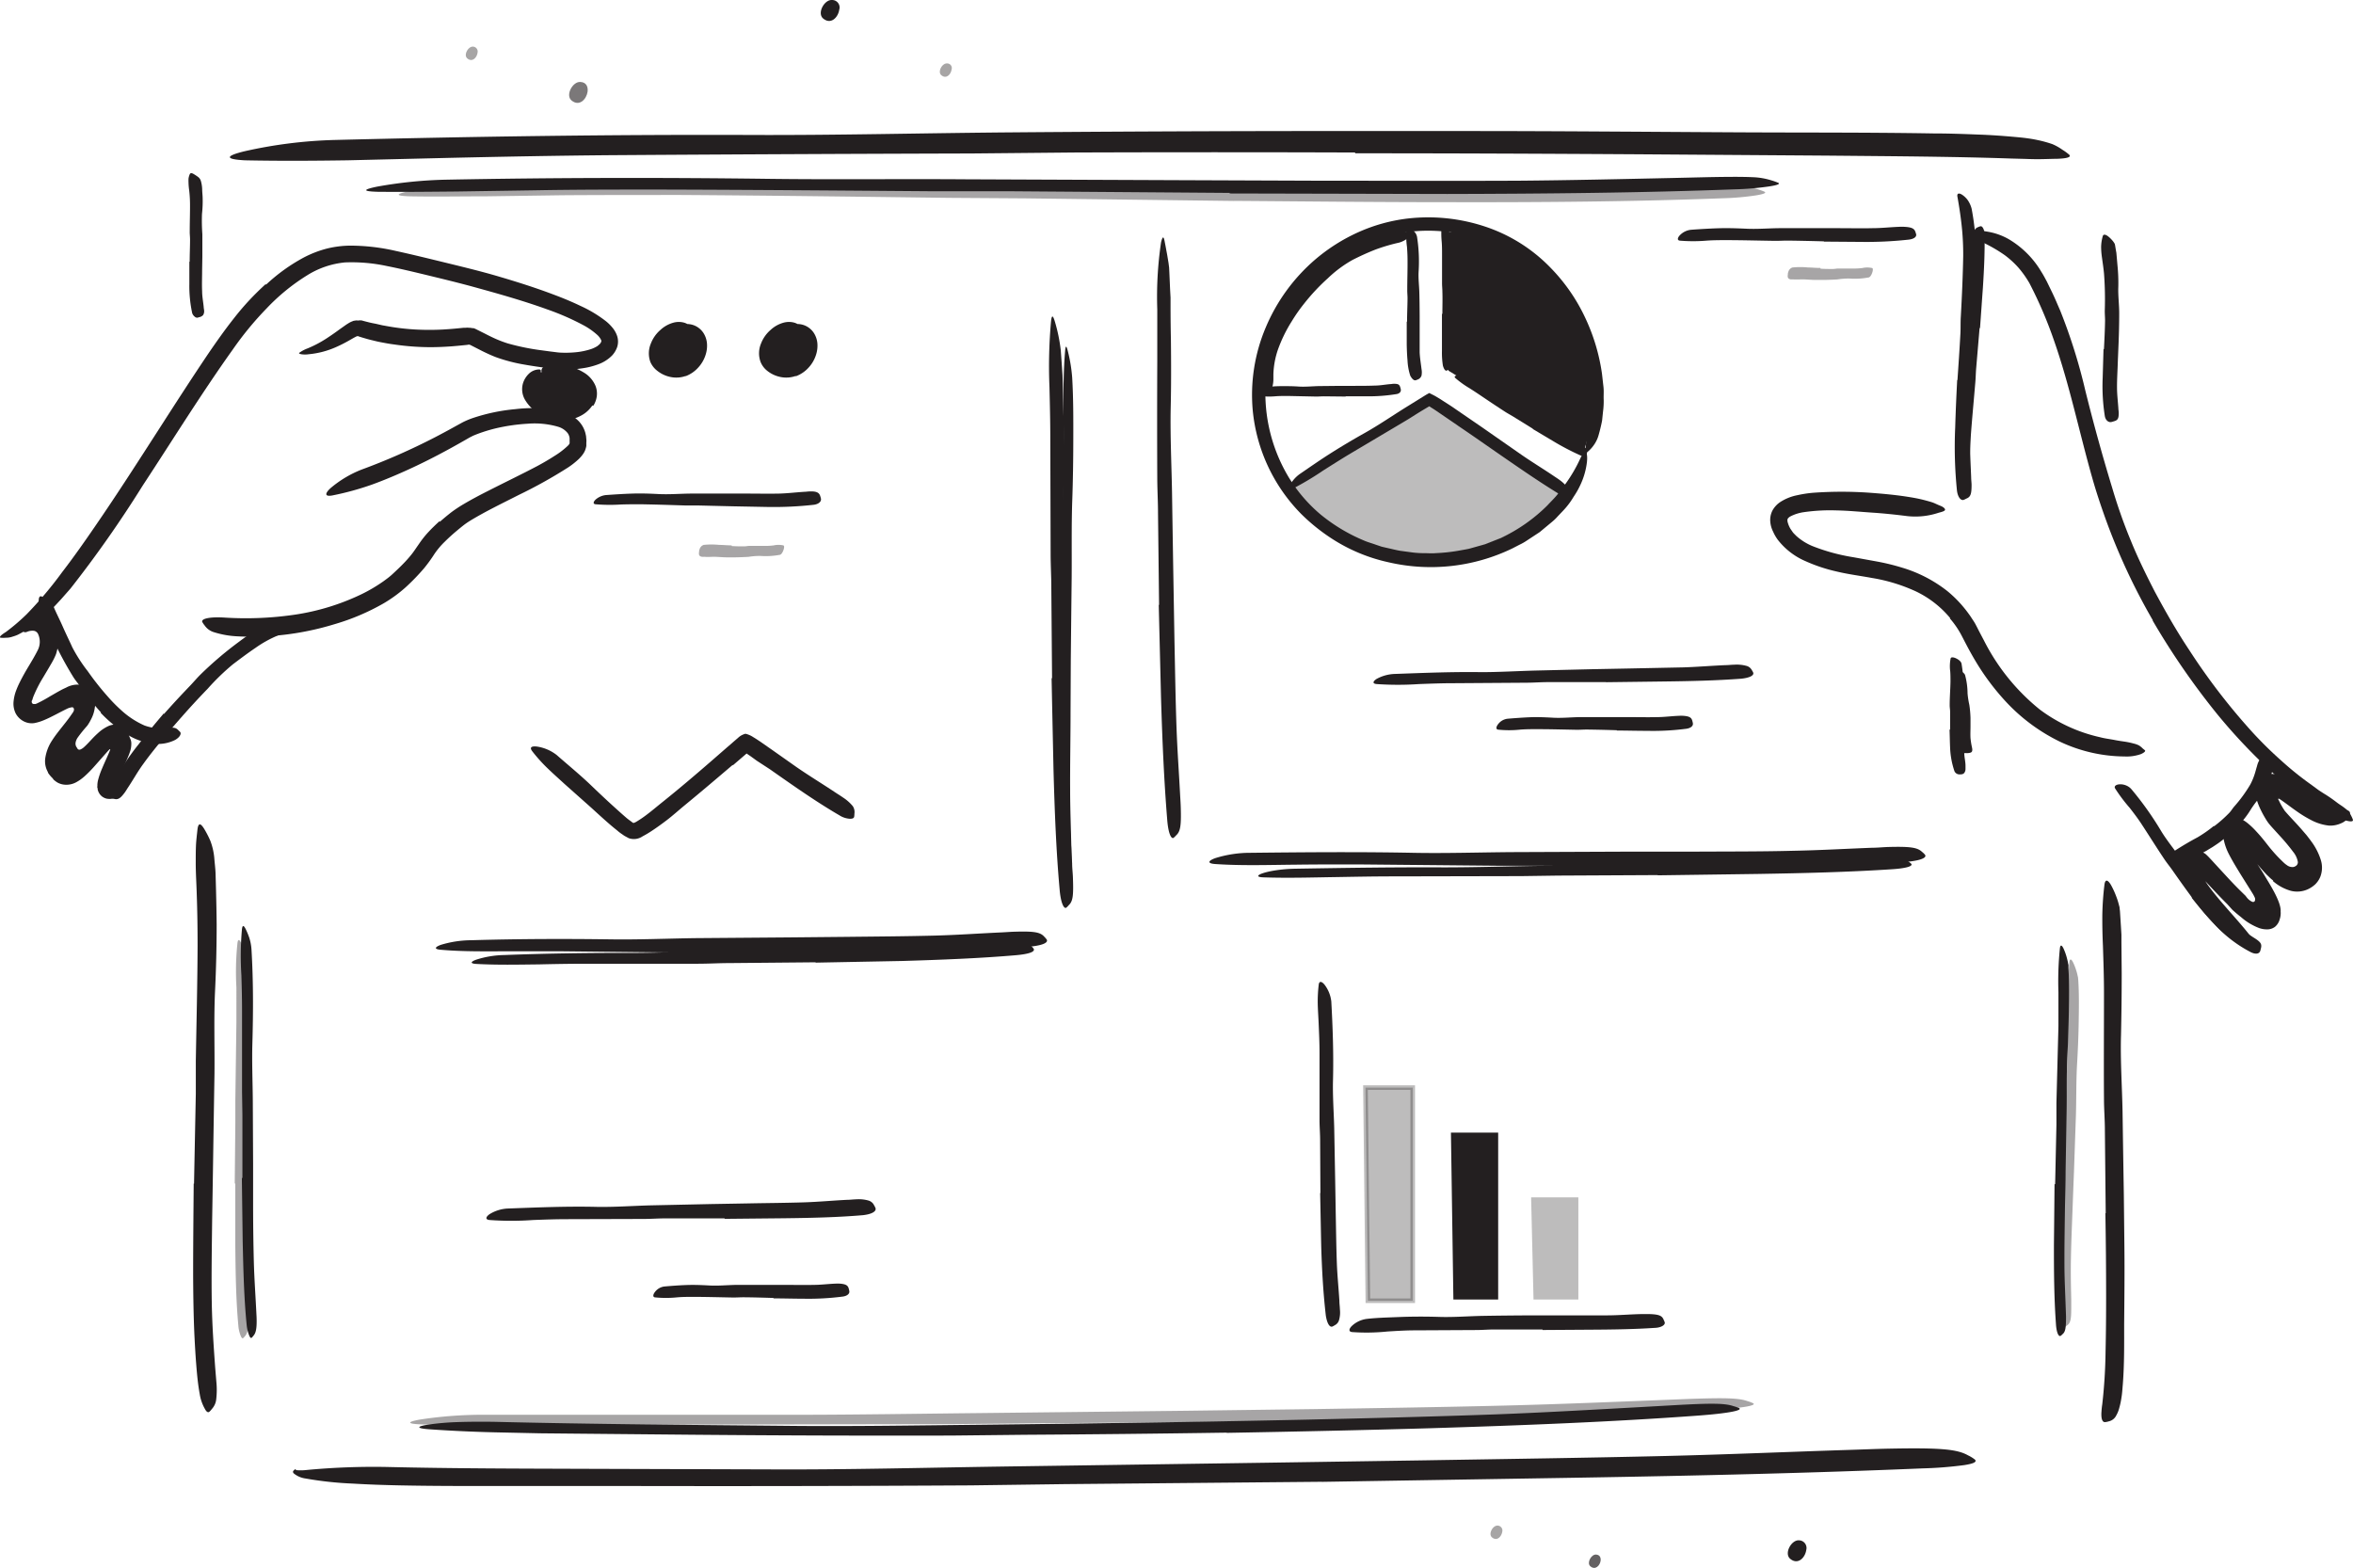 <svg xmlns="http://www.w3.org/2000/svg" width="263.911" height="175.859" viewBox="0 0 263.911 175.859">
  <g id="Surveyors" transform="translate(20.588 12.163)">
    <path id="Path_19687" data-name="Path 19687" d="M123.762,42.69l15.817-10.519L155.4,43.4S137.524,59.487,123.762,42.69Z" fill="#231f20" opacity="0.3" style="mix-blend-mode: normal;isolation: isolate"/>
    <path id="Path_19688" data-name="Path 19688" d="M1.174,120.6l.2-10.072v-3.669c.073-4.318.182-8.63.2-12.942,0-1.915-.026-3.84-.094-5.74-.031-1.214-.119-2.439-.114-3.658,0-.613,0-1.225.026-1.837s.109-1.225.171-1.832c.1-.768.363-.675.753-.042a11.245,11.245,0,0,1,.679,1.313,7.176,7.176,0,0,1,.447,1.9c.046.622.135,1.245.15,1.868l.052,1.873c.031,1.246.057,2.5.068,3.747q0,3.751-.182,7.524c-.14,3.015-.031,6.145-.062,9.222q-.084,5.074-.161,10.15-.047,3.114-.1,6.227c-.036,3.15-.093,6.321-.041,9.445.046,2.429.212,4.81.384,7.192l.129,1.557a9.01,9.01,0,0,1-.031,2.076,1.9,1.9,0,0,1-.472.97,2.451,2.451,0,0,1-.285.317c-.161.114-.332,0-.519-.363a4.881,4.881,0,0,1-.561-1.64c-.2-1.085-.3-2.185-.389-3.285s-.15-2.226-.207-3.347c-.1-2.252-.13-4.525-.141-6.8,0-3.384.037-6.783.063-10.172Z" fill="#231f20"/>
    <path id="Path_19689" data-name="Path 19689" d="M.686,17.163c0-.82.042-1.64.042-2.465,0-.3-.042-.6-.036-.9,0-1.038.041-2.118.031-3.176A14.075,14.075,0,0,0,.635,9.218a7.569,7.569,0,0,1-.078-.9,4.335,4.335,0,0,1,0-.456A1.946,1.946,0,0,1,.686,7.4c.078-.2.255-.171.519,0a5.119,5.119,0,0,1,.452.306.863.863,0,0,1,.29.446,3.844,3.844,0,0,1,.141.9c0,.306.041.607.051.919a13.105,13.105,0,0,1-.072,1.858A20.775,20.775,0,0,0,2.108,14.1v2.5L2.082,18.16c0,.778-.036,1.556,0,2.33,0,.6.12,1.188.177,1.78,0,.129.041.259.046.389a.79.79,0,0,1-.114.519.761.761,0,0,1-.384.223,1.006,1.006,0,0,0-.218.067.4.4,0,0,1-.332-.109.845.845,0,0,1-.29-.41A14.428,14.428,0,0,1,.65,19.685V17.21Z" fill="#231f20"/>
    <path id="Path_19690" data-name="Path 19690" d="M131.406,4.942q-15.771-.057-31.536,0l-11.5.109q-20.28.057-40.55.192c-5.994.052-12.024.166-17.976.3l-11.479.275c-3.829.057-7.659.078-11.484,0C4.485,5.69,4.807,5.3,6.82,4.807A51.962,51.962,0,0,1,16.934,3.536c15.61-.389,31.214-.623,46.964-.56,9.413.036,19.2-.213,28.842-.291q15.89-.129,31.779-.15h19.559c9.86,0,19.792.088,29.579.14,7.618.046,15.091,0,22.636.129,1.661,0,3.29.057,4.972.125,1.556.052,2.843.156,3.928.249.519.047,1.038.093,1.468.15s.846.125,1.2.2A13.668,13.668,0,0,1,209.6,4a5.847,5.847,0,0,1,1.121.628,5.764,5.764,0,0,1,.783.571c.239.28-.291.41-1.4.451-.545,0-1.261.037-2.122.042q-.649,0-1.386-.031l-1.588-.042c-6.673-.228-13.58-.259-20.581-.327l-21.219-.15c-10.576-.063-21.2-.114-31.81-.109Z" fill="#231f20"/>
    <path id="Path_19691" data-name="Path 19691" d="M215.587,123.9l-.093-9.309c0-1.131-.094-2.263-.1-3.394-.031-4,0-7.992,0-11.987,0-1.775-.062-3.555-.119-5.314q-.078-1.692-.068-3.394a32.08,32.08,0,0,1,.234-3.394c.077-.706.384-.612.742,0a9.174,9.174,0,0,1,.565,1.225,7.964,7.964,0,0,1,.275.825l.12.451c0,.156.036.312.046.478l.109,1.723.052.861v.861l.031,3.457q0,3.456-.077,6.943c-.083,2.776.114,5.667.171,8.51q.068,4.671.145,9.383l.062,5.781c.032,2.921,0,5.853-.026,8.759,0,2.263.026,4.484-.15,6.746-.047.519-.068.992-.156,1.505a8.678,8.678,0,0,1-.254,1.183,3.225,3.225,0,0,1-.322.789,1.22,1.22,0,0,1-.84.67,1.845,1.845,0,0,1-.441.088c-.218,0-.338-.223-.379-.566a3.347,3.347,0,0,1,0-.617,8.248,8.248,0,0,1,.088-.831,58.515,58.515,0,0,0,.368-5.874c.047-2.034.063-4.11.063-6.2q0-4.671-.083-9.341Z" fill="#231f20"/>
    <path id="Path_19692" data-name="Path 19692" d="M215.39,26.981c.052-1.037.109-2.127.124-3.186,0-.389-.041-.773-.031-1.157a37.931,37.931,0,0,0-.083-4.074c-.052-.607-.15-1.224-.233-1.842a8.364,8.364,0,0,1-.094-1.193,4.685,4.685,0,0,1,.182-1.194c.062-.249.3-.213.586,0a3.15,3.15,0,0,1,.441.415,2.212,2.212,0,0,1,.218.275c.037.047.058.1.094.151a1.221,1.221,0,0,1,.041.155l.094.566.052.285.026.281.1,1.147A19.569,19.569,0,0,1,217,20.043c-.037.986.109,1.993.1,2.984,0,1.095-.026,2.18-.068,3.264l-.083,2c-.026,1.012-.1,2.024-.093,3.02,0,.779.1,1.557.15,2.315,0,.171.042.337.042.519,0,.633-.1.83-.556.949a2.153,2.153,0,0,1-.295.083c-.322.047-.633-.218-.711-.679a21.524,21.524,0,0,1-.239-4.266l.093-3.223Z" fill="#231f20"/>
    <path id="Path_19693" data-name="Path 19693" d="M127.638,154.037,98.8,154.3l-10.519.14q-18.542.108-37.077.072H34.76c-3.5,0-7,0-10.509-.072-1.754-.037-3.513-.094-5.267-.2a39.5,39.5,0,0,1-5.293-.57,2.635,2.635,0,0,1-1.334-.576.262.262,0,0,1-.083-.2.25.25,0,0,1,.062-.114c.063-.047.109-.093.146-.124s.041-.058.046-.047a.241.241,0,0,0,.2.13,5.743,5.743,0,0,0,1.089-.026,80.12,80.12,0,0,1,9.217-.332c7.109.166,14.239.176,21.385.2l21.494.067c8.6.042,17.561-.2,26.362-.327l29.06-.42,17.872-.27c9.019-.15,18.085-.275,27.042-.488,6.959-.166,13.778-.467,20.664-.685,1.515-.046,3-.114,4.53-.14,5.667-.109,7.494.073,8.7.753a3.889,3.889,0,0,1,.783.482c.244.27-.187.452-1.2.613a43.7,43.7,0,0,1-4.67.368c-12.278.519-25.251.82-38.277,1.038l-29.091.472Z" fill="#231f20"/>
    <path id="Path_19694" data-name="Path 19694" d="M97.41,63.909l-.083-10.135c0-1.23-.072-2.46-.077-3.695l-.037-13.025c0-1.93-.046-3.866-.093-5.776a55.9,55.9,0,0,1,.176-7.4c.083-.783.223-.648.421,0a18.544,18.544,0,0,1,.669,3.238l.135,1.874.062.939.031.939c.026,1.256.057,2.507.089,3.763.051,2.511.067,5.028,0,7.555-.052,3.026.1,6.17.15,9.263q.078,5.1.145,10.208.046,3.112.089,6.279c.057,3.17.088,6.357.192,9.5.077,2.445.254,4.842.384,7.265,0,.519.072,1.038.088,1.594.072,1.987,0,2.636-.467,3.066a2.088,2.088,0,0,1-.275.281c-.291.186-.639-.613-.753-2.076-.389-4.312-.56-8.869-.685-13.44-.072-3.4-.145-6.814-.213-10.223Z" fill="#231f20"/>
    <path id="Path_19695" data-name="Path 19695" d="M109.413,55.663l-.119-10.285c0-1.251-.073-2.5-.083-3.752q-.031-6.616,0-13.228V22.529a41.609,41.609,0,0,1,.425-7.514c.2-.815.317-.623.426.031.073.337.15.8.259,1.365l.151.913.067.519.026.519.083,1.9.052.95v.95q0,1.9.042,3.814c.026,2.543.036,5.1-.026,7.664-.062,3.067.093,6.259.15,9.4q.078,5.19.166,10.379l.109,6.372c.068,3.218.115,6.451.229,9.642.088,2.486.264,4.915.394,7.369.026.519.068,1.069.083,1.614.057,2.029-.036,2.683-.519,3.114a2.9,2.9,0,0,1-.285.28c-.3.176-.618-.628-.722-2.1-.358-4.364-.55-8.988-.69-13.632-.083-3.446-.171-6.912-.254-10.379Z" fill="#231f20"/>
    <path id="Path_19696" data-name="Path 19696" d="M70.249,94.671l-10.472-.026c-1.276,0-2.548.052-3.819.037l-13.492-.146H36.493c-2.543,0-5.091.052-7.639-.171-.794-.062-.674-.306,0-.55a11.835,11.835,0,0,1,3.363-.519c5.189-.151,10.347-.171,15.568-.1,3.113.052,6.378-.088,9.574-.135l10.55-.083,6.492-.062c3.274-.036,6.57-.057,9.818-.14,2.533-.067,5.008-.244,7.509-.358.55-.026,1.085-.073,1.645-.083,2.076-.057,2.735.073,3.166.566a2.353,2.353,0,0,1,.285.337c.171.384-.643.674-2.138.8-4.452.368-9.164.519-13.9.592l-10.566.083Z" fill="#231f20"/>
    <path id="Path_19697" data-name="Path 19697" d="M164.166,85.029,151.9,84.941h-4.473l-15.775-.15c-2.33,0-4.671,0-6.99.031-2.979.026-5.953.13-8.952-.073-.944-.067-.784-.374,0-.659a13.056,13.056,0,0,1,3.934-.6c6.061-.067,12.132-.119,18.25,0,3.664.073,7.473-.052,11.215-.078l12.355-.051h7.608c3.835-.026,7.691,0,11.5-.1,2.964-.057,5.864-.223,8.791-.337.644,0,1.277-.073,1.925-.089,2.408-.062,3.187.063,3.7.551a1.92,1.92,0,0,1,.343.337c.233.379-.747.695-2.507.82-5.225.363-10.747.451-16.284.519l-12.376.036Z" fill="#231f20"/>
    <path id="Path_19698" data-name="Path 19698" d="M198.96,30.469c.12-1.754.239-3.508.333-5.262.031-.639,0-1.282.046-1.92.125-2.253.223-4.505.265-6.746a29.775,29.775,0,0,0-.13-2.979c-.119-1.251-.311-2.507-.519-3.669-.067-.368.156-.446.519-.218a2.493,2.493,0,0,1,.618.581,3.035,3.035,0,0,1,.456.986,28.7,28.7,0,0,1,.473,4c.036.664.057,1.323.052,1.988s0,1.323-.063,1.987c-.1,1.583-.036,3.228-.083,4.842-.052,1.774-.135,3.549-.213,5.319l-.155,3.274c-.073,1.645-.171,3.306-.187,4.946,0,1.271.078,2.522.125,3.783,0,.275.041.545.046.825,0,1.038-.1,1.365-.591,1.557a2.458,2.458,0,0,1-.307.145c-.321.093-.669-.337-.747-1.1a48.482,48.482,0,0,1-.192-7.026c.052-1.775.13-3.55.223-5.325Z" fill="#231f20"/>
    <path id="Path_19699" data-name="Path 19699" d="M130.959,15.949a18.85,18.85,0,0,0-9.5,13.845,18.342,18.342,0,0,0,2.449,11.5,17.01,17.01,0,0,0,3.633,4.26,19.493,19.493,0,0,0,4.831,2.9c.431.192.893.311,1.334.472l.674.229.7.161c.462.1.918.223,1.385.3l1.422.192a10.23,10.23,0,0,0,1.261.072c.421,0,.846.042,1.266,0a19.568,19.568,0,0,0,2.522-.264c.416-.078.831-.141,1.241-.229l1.219-.342.6-.172.587-.233,1.167-.462a18.587,18.587,0,0,0,5.226-3.664c.358-.394.747-.757,1.084-1.172l.966-1.272a16.646,16.646,0,0,0,1.608-2.76c.286-.6.478-.846.618-.774s.213.452.155,1.069a8.15,8.15,0,0,1-.664,2.45,9.275,9.275,0,0,1-.83,1.494,8.6,8.6,0,0,1-1.173,1.557l-.617.649a5.257,5.257,0,0,1-.644.622l-1.375,1.142-1.5.986a5.755,5.755,0,0,1-.778.436l-.794.41a20.99,20.99,0,0,1-13.861,1.557,19.219,19.219,0,0,1-6.517-2.745,21.317,21.317,0,0,1-3.322-2.7,19.127,19.127,0,0,1-5.412-11.583,19.363,19.363,0,0,1,1.448-9.294,20.534,20.534,0,0,1,5.5-7.592,20.255,20.255,0,0,1,4.894-3.113,18.963,18.963,0,0,1,5.6-1.541,20.234,20.234,0,0,1,8.656.923,18.158,18.158,0,0,1,7.327,4.629,20.244,20.244,0,0,1,3.815,5.485,21.859,21.859,0,0,1,1.93,6.383c.057.493.109.981.166,1.469s0,.981.026,1.479a8.782,8.782,0,0,1-.073,1.276q-.062.576-.109,1.038c-.124.633-.254,1.137-.373,1.557a3.53,3.53,0,0,1-.41.965,3.994,3.994,0,0,1-.851.986c-.2.114-.255-.207-.177-.846.026-.321.12-.716.187-1.193s.13-1.038.218-1.661a20.6,20.6,0,0,0-2.045-11.084,17.8,17.8,0,0,0-7.924-8.173,18.828,18.828,0,0,0-8.412-1.858,17.557,17.557,0,0,0-8.3,2.236Z" fill="#231f20"/>
    <path id="Path_19700" data-name="Path 19700" d="M137.228,23.894c0-.862.047-1.728.052-2.595,0-.316-.036-.633-.031-.949,0-1.111.041-2.232.031-3.348,0-.519-.026-.991-.062-1.479a8.57,8.57,0,0,1-.057-1.894c.031-.2.29-.192.565-.041a1.177,1.177,0,0,1,.618.8,17.848,17.848,0,0,1,.182,3.871c-.052.784.057,1.588.077,2.382.026.877.031,1.754.037,2.631V27.35c.026.633.135,1.245.207,1.868a2.258,2.258,0,0,1,.037.41,2.551,2.551,0,0,1-.032.327.7.7,0,0,1-.114.218.729.729,0,0,1-.347.244,1.806,1.806,0,0,1-.2.072c-.2.047-.415-.16-.607-.518a6.582,6.582,0,0,1-.306-1.7c-.052-.571-.073-1.152-.088-1.739V23.941Z" fill="#231f20"/>
    <path id="Path_19701" data-name="Path 19701" d="M141.188,23.048c0-.836.031-1.671,0-2.512,0-.306-.037-.612-.037-.918V16.369c0-.482,0-.965-.041-1.442a9.952,9.952,0,0,1,0-1.843c.046-.384.783.089.851.784a28,28,0,0,1,.124,3.742c-.031.752.063,1.556.094,2.3.026.851.046,1.7.046,2.553v1.557c0,.794-.031,1.587-.051,2.376,0,.613.041,1.215.051,1.827a2.419,2.419,0,0,1,0,.4.992.992,0,0,1-.15.519.515.515,0,0,1-.275.208.671.671,0,0,1-.151.057c-.145.036-.29-.182-.4-.55a9.092,9.092,0,0,1-.109-1.64V23.027Z" fill="#231f20"/>
    <path id="Path_19702" data-name="Path 19702" d="M130.347,32.316,127.9,32.29c-.3,0-.592.031-.893.026l-3.155-.067c-.467,0-.934,0-1.4.036a7.658,7.658,0,0,1-1.79-.047c-.187-.036-.161-.249,0-.472a1.178,1.178,0,0,1,.778-.519,15.933,15.933,0,0,1,1.8-.1c.607,0,1.209,0,1.822.046.731.047,1.489-.031,2.236-.052l2.465-.026h1.521c.768,0,1.556,0,2.3-.031.591,0,1.172-.114,1.764-.166.13,0,.254-.036.389-.036.483,0,.638.072.732.415a1.808,1.808,0,0,1,.057.228c.041.26-.161.478-.519.519a19.192,19.192,0,0,1-3.212.244h-2.455Z" fill="#231f20"/>
    <path id="Path_19703" data-name="Path 19703" d="M151.333,35.923,149.1,34.542c-.275-.166-.555-.316-.825-.487-.949-.613-1.889-1.241-2.823-1.874-.415-.28-.84-.56-1.261-.825a10.557,10.557,0,0,1-1.557-1.126c-.295-.265.483-.472,1.1-.1,1.1.67,2.2,1.324,3.264,2.076.639.452,1.376.8,2.076,1.194.768.43,1.526.882,2.284,1.328l1.4.825c.711.41,1.416.846,2.127,1.246.556.316,1.126.576,1.687.871.124.063.249.12.368.192.447.27.545.421.472.727a.712.712,0,0,1-.046.208c-.083.212-.369.259-.716.109A28.346,28.346,0,0,1,153.59,37.3l-2.257-1.344Z" fill="#231f20"/>
    <path id="Path_19704" data-name="Path 19704" d="M142.9,35.554l-2.376-1.624c-.2-.135-.4-.265-.592-.384l-.15-.1s-.042-.036-.063-.036a.289.289,0,0,0-.067.036l-.213.125-.623.374c-.6.363-1.188.757-1.795,1.115l-6.4,3.8c-.939.571-1.878,1.167-2.8,1.749a33.173,33.173,0,0,1-3.633,2.153c-.4.192-.436,0-.228-.358a4.886,4.886,0,0,1,.483-.685,3.627,3.627,0,0,1,.82-.763c1.188-.814,2.366-1.634,3.585-2.4s2.46-1.5,3.721-2.206c1.505-.851,2.994-1.873,4.5-2.812l1.241-.768.617-.384.472-.291.255-.14.062-.036.062.031.135.067c.171.088.348.171.519.27l.348.208c.218.129.42.269.628.4.415.265.819.519,1.229.81l2.974,2.039,4.468,3.114c1.157.8,2.335,1.515,3.492,2.293.255.177.519.338.763.519a4.558,4.558,0,0,1,.9.851.967.967,0,0,1,.166.654,1.8,1.8,0,0,1,0,.254c-.031.109-.166.115-.4.078a2.581,2.581,0,0,1-.887-.368c-2.076-1.272-4.229-2.761-6.378-4.245-1.593-1.1-3.191-2.226-4.8-3.311Z" fill="#231f20"/>
    <path id="Path_19705" data-name="Path 19705" d="M159.553,64.345H153.04c-.789,0-1.557.062-2.371.067l-8.376.057c-1.24,0-2.486.052-3.71.094a34.746,34.746,0,0,1-4.764,0c-.519-.047-.415-.317,0-.582a4.552,4.552,0,0,1,2.076-.555c3.2-.114,6.419-.249,9.672-.2,1.941,0,3.965-.119,5.947-.176l6.56-.156,4.042-.078,6.108-.125c1.557-.051,3.114-.181,4.67-.249.348,0,.685-.046,1.038-.052a4.164,4.164,0,0,1,1.37.135.946.946,0,0,1,.587.462,1.753,1.753,0,0,1,.166.3c.1.322-.431.581-1.355.675-2.75.207-5.666.275-8.6.311l-6.56.083Z" fill="#231f20"/>
    <path id="Path_19706" data-name="Path 19706" d="M60.685,124.494H54.017c-.809,0-1.619.063-2.428.063l-8.584.025c-1.266,0-2.542.047-3.8.094a34.024,34.024,0,0,1-4.884,0c-.518-.052-.42-.358,0-.654a4.246,4.246,0,0,1,2.123-.638c3.28-.12,6.58-.26,9.912-.182,1.987.036,4.058-.119,6.092-.171l6.746-.145,4.151-.073c2.076-.042,4.188-.052,6.264-.119,1.609-.052,3.191-.2,4.795-.281.353,0,.7-.052,1.038-.057a3.93,3.93,0,0,1,1.406.145.994.994,0,0,1,.6.519,2.154,2.154,0,0,1,.166.333c.1.373-.446.669-1.391.778-2.812.244-5.8.311-8.821.348l-6.721.067Z" fill="#231f20"/>
    <path id="Path_19707" data-name="Path 19707" d="M160.762,69.742c-1.121-.037-2.247-.063-3.368-.078-.41,0-.82.036-1.23.026-1.443-.026-2.89-.068-4.338-.068-.644,0-1.287,0-1.925.052a11.866,11.866,0,0,1-2.471,0c-.259-.041-.218-.316,0-.6a1.556,1.556,0,0,1,1.064-.622c.825-.068,1.656-.13,2.491-.166s1.676,0,2.522.046c1.012.068,2.076-.046,3.088-.062h5.48c1.038,0,2.122.026,3.176,0,.819,0,1.624-.114,2.444-.145a4.5,4.5,0,0,1,.545,0c.685.057.9.207.991.6a1.712,1.712,0,0,1,.057.265c.026.3-.275.519-.742.587a29.1,29.1,0,0,1-4.406.233c-1.126,0-2.257-.031-3.389-.036Z" fill="#231f20"/>
    <path id="Path_19708" data-name="Path 19708" d="M66.2,133.42c-1.121-.036-2.247-.068-3.368-.078-.41,0-.82.031-1.23.026-1.443-.026-2.89-.067-4.338-.073-.644,0-1.287,0-1.926.057a12.283,12.283,0,0,1-2.47,0c-.259-.041-.218-.316,0-.6a1.558,1.558,0,0,1,1.038-.617c.825-.073,1.656-.135,2.491-.166s1.676,0,2.522.047c1.012.062,2.076-.047,3.088-.063h5.48c1.038,0,2.122.026,3.176,0,.819,0,1.624-.109,2.444-.14a4.99,4.99,0,0,1,.519,0c.685.057.9.208.991.6a1.751,1.751,0,0,1,.057.27c.026.29-.275.519-.742.581a29.9,29.9,0,0,1-4.406.239c-1.126,0-2.257-.037-3.389-.037Z" fill="#231f20"/>
    <path id="Path_19709" data-name="Path 19709" d="M183.963,14.906c-1.359-.036-2.719-.068-4.084-.083-.493,0-.991.036-1.489.026-1.749-.026-3.5-.073-5.252-.078-.778,0-1.556,0-2.33.057a17.971,17.971,0,0,1-2.989,0c-.311-.036-.264-.316,0-.6a2.02,2.02,0,0,1,1.292-.622c1.007-.073,2.019-.135,3.031-.167s2.029,0,3.051.047c1.22.068,2.491-.041,3.737-.057h6.658c1.281,0,2.594.031,3.845,0,.986,0,1.961-.114,2.953-.15a5.471,5.471,0,0,1,.653,0c.82.046,1.1.212,1.215.6a2,2,0,0,1,.078.264c.036.3-.322.519-.883.576a43.692,43.692,0,0,1-5.365.249l-4.1-.031Z" fill="#231f20"/>
    <g id="Group_11479" data-name="Group 11479" opacity="0.4">
      <path id="Path_19710" data-name="Path 19710" d="M183.6,17.973c.472.031.95.036,1.432.031.177,0,.353-.047.519-.047h1.9a7.376,7.376,0,0,0,.84-.057,2.528,2.528,0,0,1,1.1,0c.114.031.094.286,0,.545s-.249.519-.441.519a8.247,8.247,0,0,1-2.128.114,8.271,8.271,0,0,0-1.333.1c-.493.031-1,.047-1.495.057h-.929c-.472,0-.944-.052-1.422-.062-.368,0-.742.031-1.131,0a1.6,1.6,0,0,1-.259,0c-.317-.057-.374-.229-.312-.587a.432.432,0,0,1,.042-.228.709.709,0,0,1,.467-.519,8.52,8.52,0,0,1,1.749,0c.451,0,.913.057,1.39.052Z" fill="#231f20"/>
    </g>
    <g id="Group_11480" data-name="Group 11480" opacity="0.4">
      <path id="Path_19711" data-name="Path 19711" d="M61.485,49.083c.472.031.954.036,1.437.031.177,0,.348-.047.519-.047h1.9a7.481,7.481,0,0,0,.846-.057,2.505,2.505,0,0,1,1.09,0c.114.031.1.286,0,.545s-.249.519-.441.519a8.44,8.44,0,0,1-2.123.119,7.885,7.885,0,0,0-1.338.1c-.519.031-.992.047-1.495.057H60.95c-.472,0-.944-.052-1.417-.062-.368,0-.747.036-1.131,0a1.4,1.4,0,0,1-.259,0c-.322-.057-.379-.229-.317-.587a.434.434,0,0,1,.042-.228.729.729,0,0,1,.467-.519,8.52,8.52,0,0,1,1.749,0c.456,0,.918.057,1.39.052Z" fill="#231f20"/>
    </g>
    <path id="Path_19712" data-name="Path 19712" d="M56.871,25.077c-2.537-2.3-5.838,2.8-2.745,4.068,3.254,1.334,5.371-4.374,1.438-4.234" fill="#231f20"/>
    <path id="Path_19713" data-name="Path 19713" d="M56.306,30.012a3.174,3.174,0,0,1-1.687.109,3.46,3.46,0,0,1-1.474-.685,2.481,2.481,0,0,1-.788-1,2.838,2.838,0,0,1,.057-2.075,3.832,3.832,0,0,1,1.079-1.526,3.5,3.5,0,0,1,1.479-.815,2.274,2.274,0,0,1,1.147,0,1.752,1.752,0,0,1,.918.618c.146.182-.1.363-.4.519a2.372,2.372,0,0,1-.841.259,1.412,1.412,0,0,0-1,.2,3.481,3.481,0,0,0-1,.94,1.453,1.453,0,0,0-.254.8,1.249,1.249,0,0,0,.2.706,1.822,1.822,0,0,0,1.624.716,1.9,1.9,0,0,0,1.1-.519,2.241,2.241,0,0,0,.774-1.728.944.944,0,0,0-.255-.581,1.061,1.061,0,0,0-.519-.254l-.264-.042c-.348-.067-.478-.119-.581-.555a1.3,1.3,0,0,0-.073-.26.575.575,0,0,1,.5-.644.547.547,0,0,1,.1,0,2.3,2.3,0,0,1,1.115.135,2.234,2.234,0,0,1,1.038.84,2.556,2.556,0,0,1,.41,1.266,3.283,3.283,0,0,1-.156,1.189,3.777,3.777,0,0,1-.84,1.448,3.587,3.587,0,0,1-1.412.96Z" fill="#231f20"/>
    <path id="Path_19714" data-name="Path 19714" d="M69.2,25.077c-2.537-2.3-5.838,2.8-2.745,4.068,3.254,1.334,5.371-4.374,1.437-4.234" fill="#231f20"/>
    <path id="Path_19715" data-name="Path 19715" d="M68.641,30.012a3.193,3.193,0,0,1-1.692.109,3.46,3.46,0,0,1-1.474-.685,2.418,2.418,0,0,1-.757-1,2.838,2.838,0,0,1,.052-2.075,3.832,3.832,0,0,1,1.079-1.526,3.5,3.5,0,0,1,1.479-.815,2.274,2.274,0,0,1,1.147,0,1.756,1.756,0,0,1,.918.618c.146.182-.1.363-.4.519a2.361,2.361,0,0,1-.84.259,1.414,1.414,0,0,0-1,.2,3.408,3.408,0,0,0-1,.94,1.42,1.42,0,0,0-.259.8,1.242,1.242,0,0,0,.2.706,1.826,1.826,0,0,0,1.629.716,1.913,1.913,0,0,0,1.1-.519,2.243,2.243,0,0,0,.773-1.728.884.884,0,0,0-.254-.581,1.056,1.056,0,0,0-.493-.254l-.265-.042c-.342-.067-.477-.119-.581-.555a1.3,1.3,0,0,0-.072-.26.575.575,0,0,1,.5-.644.532.532,0,0,1,.1,0,2.306,2.306,0,0,1,1.116.135,2.244,2.244,0,0,1,1.038.84,2.556,2.556,0,0,1,.41,1.266,3.305,3.305,0,0,1-.156,1.189,3.79,3.79,0,0,1-.84,1.448,3.594,3.594,0,0,1-1.412.96Z" fill="#231f20"/>
    <path id="Path_19716" data-name="Path 19716" d="M28.75,46.358c.415-.368.794-.679,1.246-1.037a14.976,14.976,0,0,1,1.416-.94c.929-.55,1.858-1.038,2.787-1.505,1.858-.949,3.716-1.837,5.511-2.786.654-.353,1.287-.722,1.889-1.111a8.917,8.917,0,0,0,1.557-1.2c.109-.14.124-.145.14-.223a1.694,1.694,0,0,0,0-.285,2.6,2.6,0,0,0,0-.306,1.256,1.256,0,0,0-.192-.519,2.125,2.125,0,0,0-1.074-.737,9.443,9.443,0,0,0-3.41-.348,20.936,20.936,0,0,0-3.6.519,17.8,17.8,0,0,0-1.749.519c-.28.1-.56.208-.82.322l-.368.187-.405.233c-2.076,1.194-4.182,2.315-6.331,3.3-1.385.634-2.787,1.23-4.214,1.749a32.3,32.3,0,0,1-4.4,1.209c-.929.187-.9-.212-.249-.809A12.308,12.308,0,0,1,19.96,40.51a72,72,0,0,0,8.251-3.632c.669-.348,1.328-.7,1.992-1.069l1.038-.571a8.728,8.728,0,0,1,1.22-.519,20.916,20.916,0,0,1,4.753-.991,16.075,16.075,0,0,1,4.671.119,6.411,6.411,0,0,1,1.229.4,3.774,3.774,0,0,1,1.178.8,3.058,3.058,0,0,1,.768,1.328l.083.369.032.368a1.6,1.6,0,0,1,0,.353v.394a3,3,0,0,1-.151.519,2.225,2.225,0,0,1-.259.442,3.011,3.011,0,0,1-.265.321,2.549,2.549,0,0,1-.27.27,8.785,8.785,0,0,1-1.1.856,53.276,53.276,0,0,1-5.542,3.088c-1.853.944-3.736,1.847-5.449,2.89a8.375,8.375,0,0,0-.752.519c-.234.187-.467.374-.706.576-.483.4-.945.82-1.38,1.251a8.813,8.813,0,0,0-1.158,1.37,16.855,16.855,0,0,1-1.157,1.6,24.194,24.194,0,0,1-2.076,2.148A15.287,15.287,0,0,1,22.456,55.5a25.228,25.228,0,0,1-5.48,2.335A32.014,32.014,0,0,1,8,59.249c-.664,0-1.323,0-2-.042a10.3,10.3,0,0,1-2.594-.462A1.938,1.938,0,0,1,2.373,58,2.5,2.5,0,0,1,2.1,57.6c-.156-.379.892-.607,2.595-.488a37.749,37.749,0,0,0,7.784-.332,26.114,26.114,0,0,0,7.493-2.3,17.775,17.775,0,0,0,2.48-1.469c.187-.14.379-.275.561-.42s.342-.28.519-.451c.368-.343.732-.685,1.074-1.038a13.688,13.688,0,0,0,.95-1.064c.29-.358.519-.727.851-1.194a10.739,10.739,0,0,1,1.1-1.38c.394-.42.8-.81,1.2-1.168Z" fill="#231f20"/>
    <path id="Path_19717" data-name="Path 19717" d="M9.254,19.763a20.107,20.107,0,0,1,4.214-3.036,12.228,12.228,0,0,1,2.517-.986,11.232,11.232,0,0,1,2.688-.353,22.766,22.766,0,0,1,5.1.587c1.639.358,3.2.737,4.8,1.126,2.319.571,4.67,1.121,6.948,1.8,2.029.6,4.048,1.241,6.046,2,1,.374,1.987.784,2.963,1.251a14.181,14.181,0,0,1,2.87,1.733,5,5,0,0,1,.664.654,2.924,2.924,0,0,1,.55.939,2.026,2.026,0,0,1,.031,1.251,2.717,2.717,0,0,1-.586.986,4.2,4.2,0,0,1-1.63,1.012,8.333,8.333,0,0,1-1.676.415,12.153,12.153,0,0,1-3.332.052c-1.037-.125-2.075-.265-3.155-.457a18.315,18.315,0,0,1-3.233-.84c-.519-.2-1.037-.441-1.525-.68l-1.37-.7a.484.484,0,0,0-.3,0l-.576.058c-.4.041-.8.077-1.2.109-.8.057-1.6.093-2.4.093a28.42,28.42,0,0,1-4.089-.311c-.342-.042-.68-.1-1.038-.167s-.674-.124-1.006-.207-.67-.156-1-.254L20,25.684l-.244-.078-.124-.036a.038.038,0,0,1-.037-.031.516.516,0,0,0-.3.083c-.208.1-.436.239-.665.368a15.811,15.811,0,0,1-1.427.732,9.715,9.715,0,0,1-3.155.846,2.823,2.823,0,0,1-.851,0c-.176-.036-.254-.083-.244-.14a3.906,3.906,0,0,1,.971-.519,12.971,12.971,0,0,0,2.195-1.168c.425-.28.877-.591,1.354-.944l.784-.555.249-.156a2.443,2.443,0,0,1,.436-.213.6.6,0,0,1,.233-.067,1.758,1.758,0,0,1,.239-.032c.083,0,.161.037.244,0H19.9v0h.062l.285.078.182.047.368.093c.244.063.519.115.742.156l.742.171.748.135a25.638,25.638,0,0,0,3.015.343,28.563,28.563,0,0,0,3.041,0c.519-.031,1.038-.068,1.556-.12l.789-.077h.213a1.489,1.489,0,0,1,.353,0,1.835,1.835,0,0,1,.384.041h.14l.182.068,1.037.518c.3.156.6.307.888.442a13.112,13.112,0,0,0,1.733.685,26.22,26.22,0,0,0,3.825.778l1,.135c.317.036.706.093.955.114A11.765,11.765,0,0,0,44,27.345a7.862,7.862,0,0,0,1.749-.369,3.588,3.588,0,0,0,.679-.332c.161-.135.327-.264.369-.389a.269.269,0,0,0,.041-.27,1.841,1.841,0,0,0-.41-.56,7.873,7.873,0,0,0-1.619-1.132,28.3,28.3,0,0,0-3.975-1.738c-2.776-1.007-5.661-1.811-8.531-2.6-1.557-.42-3.165-.814-4.759-1.2s-3.2-.774-4.769-1.085a18.783,18.783,0,0,0-4.67-.4,9.722,9.722,0,0,0-4.245,1.448,22.719,22.719,0,0,0-4.535,3.7,36.588,36.588,0,0,0-3.789,4.6c-3.533,4.951-6.777,10.2-10.119,15.283a130.044,130.044,0,0,1-8.1,11.551l-1.038,1.178c-.353.379-.7.768-1.08,1.142a15.273,15.273,0,0,1-3.3,2.6c-.207.108-.384.212-.56.29a4.182,4.182,0,0,1-.488.171,2.2,2.2,0,0,1-.773.135,3.657,3.657,0,0,1-.592,0c-.213-.046,0-.28.576-.638a22.965,22.965,0,0,0,2.341-2A43.394,43.394,0,0,0-13.61,52c1.282-1.666,2.511-3.414,3.726-5.189,2.444-3.55,4.821-7.265,7.208-10.97,1.774-2.761,3.56-5.532,5.423-8.3.939-1.375,1.9-2.74,2.958-4.074.518-.664,1.084-1.328,1.681-1.967s1.183-1.209,1.816-1.79Z" fill="#231f20"/>
    <path id="Path_19718" data-name="Path 19718" d="M40.079,29.576a1.92,1.92,0,0,0-1.63,2.076c.156,1.417,2.138,2.454,3.4,2.6C45.138,34.682,48.382,30.095,40.079,29.576Z" fill="#231f20"/>
    <path id="Path_19719" data-name="Path 19719" d="M45.844,33.323a3.5,3.5,0,0,1-1.375,1.188,4.5,4.5,0,0,1-1.614.467,4.09,4.09,0,0,1-1.23,0,5.677,5.677,0,0,1-1.863-.8,4.463,4.463,0,0,1-1.437-1.453,2.353,2.353,0,0,1-.249-1.92,2.535,2.535,0,0,1,.643-1.038,1.706,1.706,0,0,1,1.157-.493c.286,0,.208.265.088.519a5.761,5.761,0,0,1-.326.778,1.375,1.375,0,0,0-.307.857.762.762,0,0,0,0,.243,2.359,2.359,0,0,0,.81,1.21,3.588,3.588,0,0,0,2.013.8,3.048,3.048,0,0,0,2.18-.695,1.22,1.22,0,0,0,.519-1.069c-.1-.561-.841-1.064-1.6-1.277a6.6,6.6,0,0,0-1.894-.182h-.42a.91.91,0,0,1-.519-.166.922.922,0,0,1-.218-.519,2.612,2.612,0,0,0-.057-.285.521.521,0,0,1,.145-.426.821.821,0,0,1,.519-.29,5.3,5.3,0,0,1,1.977.046,6.117,6.117,0,0,1,2.076.784,3.173,3.173,0,0,1,1.339,1.51,2.355,2.355,0,0,1,.145,1.183,2.65,2.65,0,0,1-.379,1.038Z" fill="#231f20"/>
    <path id="Path_19720" data-name="Path 19720" d="M61.6,44.625l-3.9-.093H56.285c-1.671-.052-3.342-.109-5.013-.135-.742,0-1.484,0-2.221.026a19.285,19.285,0,0,1-2.844-.026c-.3-.036-.259-.265,0-.519a2.079,2.079,0,0,1,1.241-.519c.96-.067,1.925-.13,2.89-.161s1.93,0,2.906.052c1.168.062,2.377-.036,3.565-.052h6.347c1.224,0,2.449.026,3.663,0,.94-.026,1.868-.14,2.808-.2.2,0,.41-.042.622-.042.774-.026,1.064.146,1.173.566a1.54,1.54,0,0,1,.073.29c.026.317-.3.576-.82.644a40.361,40.361,0,0,1-5.132.244Z" fill="#231f20"/>
    <path id="Path_19721" data-name="Path 19721" d="M61.6,73.623c-1.79,1.526-3.591,3.057-5.423,4.562-.669.55-1.313,1.136-2.008,1.665-.55.416-1.111.826-1.707,1.215-.307.2-.6.379-.976.576a1.728,1.728,0,0,1-1.557.207l-.451-.244c-.151-.093-.234-.16-.327-.223a4.57,4.57,0,0,1-.519-.4c-.343-.27-.67-.545-.991-.825-.639-.556-1.261-1.127-1.879-1.692l-3.036-2.7c-.633-.581-1.276-1.152-1.894-1.749a17.43,17.43,0,0,1-1.728-1.925c-.332-.436-.062-.586.519-.519a4.7,4.7,0,0,1,2.221.945c1.308,1.147,2.657,2.247,3.908,3.451s2.532,2.392,3.8,3.5a5.649,5.649,0,0,0,.518.41l.224.166.088.068a.178.178,0,0,0,.181,0,1.279,1.279,0,0,0,.276-.14,11.728,11.728,0,0,0,.98-.659c.654-.483,1.3-1.038,1.951-1.557,1.832-1.469,3.633-3,5.418-4.551l1.65-1.438.831-.721.519-.446a1.8,1.8,0,0,1,.643-.4.39.39,0,0,1,.265-.047,2.724,2.724,0,0,1,.264.088,2.514,2.514,0,0,1,.519.265c.4.239.561.358.81.519l1.37.955,2.709,1.909c1.406.971,2.838,1.838,4.25,2.777.306.207.622.394.929.612a4.788,4.788,0,0,1,1.115.981,1.2,1.2,0,0,1,.182.841,2.459,2.459,0,0,1-.031.363c-.052.171-.229.218-.519.207a2.457,2.457,0,0,1-1.142-.389c-2.594-1.51-5.189-3.337-7.784-5.158L64.3,73.167l-.716-.519-.353-.239-.067-.047h-.026l-.161.14L61.6,73.685Z" fill="#231f20"/>
    <path id="Path_19722" data-name="Path 19722" d="M127.509,121.64l-.032-5.921c0-.716-.062-1.432-.067-2.154v-7.591c0-1.127-.052-2.258-.1-3.374-.031-.716-.083-1.432-.1-2.153a15.806,15.806,0,0,1,.109-2.164c.052-.446.337-.384.654,0a3.788,3.788,0,0,1,.757,1.878c.161,2.912.265,5.833.192,8.786-.052,1.764.088,3.6.135,5.4l.109,5.952.062,3.669c.037,1.848.057,3.71.125,5.548.052,1.427.2,2.823.285,4.239,0,.317.052.623.057.939a3.109,3.109,0,0,1-.114,1.261.918.918,0,0,1-.456.519,1.932,1.932,0,0,1-.286.156c-.316.093-.586-.389-.721-1.219-.291-2.491-.441-5.143-.519-7.784-.042-1.983-.078-3.97-.119-5.958Z" fill="#231f20"/>
    <path id="Path_19723" data-name="Path 19723" d="M152.417,136.954h-5.4c-.659,0-1.313.057-1.972.062l-6.953.036c-1.038,0-2.076.068-3.083.13a22.688,22.688,0,0,1-3.944.062c-.415-.041-.368-.352-.031-.685a2.992,2.992,0,0,1,1.7-.794c.664-.077,1.334-.114,2-.145l2.009-.078c1.344-.041,2.688-.041,4.042,0,1.619.057,3.295-.083,4.951-.114,1.816-.031,3.632-.047,5.459-.057h8.443c1.308,0,2.595-.119,3.9-.145h.862c1.079.036,1.427.176,1.608.638a1.936,1.936,0,0,1,.12.291c.072.29-.389.6-1.152.622-2.273.151-4.671.187-7.12.2l-5.438.036Z" fill="#231f20"/>
    <path id="Path_19724" data-name="Path 19724" d="M220.87,57.407a70.418,70.418,0,0,1-5.345-11.5c-.519-1.463-1.007-2.911-1.422-4.38-1.479-5.189-2.548-10.441-4.3-15.454a47.75,47.75,0,0,0-2.761-6.455,11.241,11.241,0,0,0-1.235-1.749,10.143,10.143,0,0,0-1.557-1.422,16.788,16.788,0,0,0-3.86-2.008c-.867-.343-.665-.612.207-.706a6.816,6.816,0,0,1,1.764.094,7.088,7.088,0,0,1,2.4.866,10.38,10.38,0,0,1,3.607,3.633c.233.358.42.726.622,1.1l.519,1.069c.353.711.649,1.442.971,2.169a62.367,62.367,0,0,1,2.823,8.988c.9,3.632,1.935,7.379,3.041,11a58.462,58.462,0,0,0,2.075,5.864c.779,1.92,1.7,3.788,2.652,5.641,1.209,2.257,2.486,4.494,3.908,6.627a71.127,71.127,0,0,0,7.1,9.221,43.824,43.824,0,0,0,3.165,3.114,35.756,35.756,0,0,0,3.436,2.761l.773.57c.265.177.519.343.81.519.518.327.908.613,1.24.867s.628.42.846.6a2.386,2.386,0,0,1,.788.934,2.615,2.615,0,0,1,.177.415c.078.384-.939.15-2.6-.654a36.633,36.633,0,0,1-6.746-4.94,63.094,63.094,0,0,1-5.853-6.227,83.326,83.326,0,0,1-7.266-10.53Z" fill="#231f20"/>
    <path id="Path_19725" data-name="Path 19725" d="M198.151,57.173a11.352,11.352,0,0,0-3.866-3.01,19.1,19.1,0,0,0-4.914-1.5c-1.282-.238-2.6-.4-3.949-.721a18.221,18.221,0,0,1-3.5-1.162,7.861,7.861,0,0,1-3.114-2.4,4.709,4.709,0,0,1-.519-.9,3.014,3.014,0,0,1-.321-1.105,2.3,2.3,0,0,1,.264-1.318,2.722,2.722,0,0,1,.851-.909,5.44,5.44,0,0,1,1.884-.762,13.511,13.511,0,0,1,1.832-.281,44.661,44.661,0,0,1,6.336,0c1.334.1,2.662.218,3.991.415.659.1,1.323.208,1.977.374.327.083.654.171.975.27s.634.28.96.4c.405.161.582.368.519.488s-.332.2-.705.295a8.276,8.276,0,0,1-3.555.374c-1.308-.166-2.6-.3-3.928-.389s-2.6-.218-3.913-.244a20.667,20.667,0,0,0-3.762.2,4.684,4.684,0,0,0-1.464.467.849.849,0,0,0-.285.234c-.047.052-.073.155-.047.347a3,3,0,0,0,.327.81l.275.4c.1.129.234.244.348.368a6.285,6.285,0,0,0,1.837,1.168,21.71,21.71,0,0,0,4.6,1.255l2.688.488a24.593,24.593,0,0,1,2.755.675,15.22,15.22,0,0,1,5.1,2.636,13.527,13.527,0,0,1,2.429,2.6c.176.233.327.488.493.731.078.12.161.255.239.4l.2.384c.26.519.519,1,.773,1.484a23.613,23.613,0,0,0,6.227,7.68,17.731,17.731,0,0,0,6.778,3.114c.519.14,1.069.2,1.608.306s.924.151,1.282.208a8.636,8.636,0,0,1,.872.192,2.664,2.664,0,0,1,.581.207,2.177,2.177,0,0,1,.389.306c.1.1.239.187.3.26s-.062.233-.461.41a4.806,4.806,0,0,1-1.853.265A17.184,17.184,0,0,1,210.4,71a20.491,20.491,0,0,1-6.2-4.67,27.093,27.093,0,0,1-3.389-4.639c-.482-.82-.923-1.671-1.339-2.476a10,10,0,0,0-1.375-2.029Z" fill="#231f20"/>
    <path id="Path_19726" data-name="Path 19726" d="M225.25,88.485c-.774-1.037-1.505-2.075-2.232-3.113-.27-.379-.56-.732-.82-1.116-.908-1.349-1.764-2.729-2.651-4.079-.4-.6-.836-1.172-1.272-1.733a18.188,18.188,0,0,1-1.64-2.185c-.28-.519,1.126-.721,1.832.094a35.8,35.8,0,0,1,3.28,4.6c.576.975,1.318,1.883,1.982,2.817.732,1.038,1.464,2.076,2.226,3.052.473.617.945,1.23,1.443,1.816a29.336,29.336,0,0,0,2.377,2.6c.337.295.69.565,1.038.835s.736.519,1.1.747c.155.109.321.208.482.312.6.4.716.622.6,1.079-.031.1-.047.213-.083.306-.13.322-.519.374-1.038.125a14.67,14.67,0,0,1-4.11-3.155c-.9-.945-1.738-1.946-2.537-2.958Z" fill="#231f20"/>
    <path id="Path_19727" data-name="Path 19727" d="M-2.194,67.915c.971-1.1,1.972-2.174,2.989-3.233.369-.389.711-.8,1.095-1.178a40.582,40.582,0,0,1,4.349-3.7c.685-.519,1.386-1,2.107-1.463l.726-.426c.255-.119.519-.259.774-.358a4.235,4.235,0,0,1,.851-.239c.145-.026.3-.046.441-.062a4.449,4.449,0,0,1,.462,0c.384.036.28.436.036.841a4.49,4.49,0,0,1-.441.586,1.459,1.459,0,0,1-.27.239,1.276,1.276,0,0,1-.322.181A12.828,12.828,0,0,0,8.06,60.51c-.845.571-1.681,1.2-2.532,1.842a25.756,25.756,0,0,0-2.813,2.724q-1.509,1.557-2.952,3.2c-.592.669-1.178,1.349-1.749,2.039-.862,1.038-1.739,2.1-2.527,3.2-.623.846-1.121,1.754-1.7,2.626-.13.192-.239.389-.374.576-.519.7-.783.851-1.25.711a1.911,1.911,0,0,1-.317-.1c-.317-.161-.327-.6-.047-1.152A29.394,29.394,0,0,1-5.027,71.3c.893-1.168,1.842-2.305,2.8-3.436Z" fill="#231f20"/>
    <path id="Path_19728" data-name="Path 19728" d="M198.135,69.664V67.65c0-.244-.052-.482-.046-.731,0-.867.072-1.739.088-2.6,0-.389,0-.778-.026-1.157a4.327,4.327,0,0,1,.047-1.484c.041-.156.316-.135.6,0s.582.352.623.622c.078.483.14.971.182,1.458a8.485,8.485,0,0,1-.042,1.5,15.65,15.65,0,0,0,.078,1.837l.036,2.029V70.38c0,.633,0,1.271.047,1.9,0,.488.145.976.14,1.479V74.1a.759.759,0,0,1-.155.451.519.519,0,0,1-.374.14,1.736,1.736,0,0,1-.228,0,.61.61,0,0,1-.519-.467,9.24,9.24,0,0,1-.452-2.543c-.031-.664-.036-1.333-.062-2Z" fill="#231f20"/>
    <path id="Path_19729" data-name="Path 19729" d="M201.441,24.631l-.379,4.473c-.047.519-.052,1.09-.1,1.629-.161,1.92-.343,3.835-.488,5.755-.063.851-.1,1.708-.125,2.553a16.992,16.992,0,0,1-.223,3.249c-.062.337-.285.291-.519,0a2.593,2.593,0,0,1-.591-1.469c0-1.11.031-2.226.083-3.336s.181-2.227.316-3.342c.171-1.334.177-2.73.27-4.1.1-1.5.223-3.01.348-4.515l.228-2.776c.1-1.4.239-2.807.317-4.2.062-1.08.051-2.149.088-3.228a6.5,6.5,0,0,1,.026-.711c.046-.892.233-1.178.6-1.308a1.458,1.458,0,0,1,.239-.088c.125-.026.223.062.317.234a1.487,1.487,0,0,1,.15.742c.042,1.9-.057,3.918-.187,5.931-.109,1.5-.212,3.01-.321,4.51Z" fill="#231f20"/>
    <path id="Path_19730" data-name="Path 19730" d="M199.168,68.792c.026-.457,0-.913,0-1.38,0-.172-.052-.338-.057-.519,0-.613-.036-1.23-.073-1.848a6.661,6.661,0,0,0-.109-.809,2.693,2.693,0,0,1-.072-1.038c0-.109.218-.12.43-.057a.734.734,0,0,1,.519.389,8,8,0,0,1,.286,2.076,9.407,9.407,0,0,0,.2,1.292,12.364,12.364,0,0,1,.13,1.463v.908c0,.457-.026.908,0,1.36a8.9,8.9,0,0,0,.166,1.038,1.746,1.746,0,0,1,.036.228c0,.286-.078.369-.462.41a2.326,2.326,0,0,1-.264,0,.576.576,0,0,1-.607-.316,5.008,5.008,0,0,1-.2-1.853c0-.462.037-.924,0-1.38Z" fill="#231f20"/>
    <path id="Path_19731" data-name="Path 19731" d="M141.873,13.9V29.415l15.106,9.211c1.5-4.265,4.364-15.957-6.99-22.158C149.989,16.468,144.914,13.3,141.873,13.9Z" fill="#231f20"/>
    <path id="Path_19732" data-name="Path 19732" d="M165.339,85.989l-11.194.057-4.084.058-14.4.031c-2.127,0-4.265.041-6.378.077-2.714.042-5.443.125-8.157.032-1.687-.057.457-.914,3.575-.971,5.537-.093,11.074-.176,16.663-.15,3.342,0,6.819-.109,10.234-.161l11.276-.161,6.938-.093c3.5-.057,7.021-.1,10.5-.192,2.7-.073,5.35-.218,8.023-.333l1.754-.077c2.2-.068,2.906,0,3.383.373a1.875,1.875,0,0,1,.312.249c.207.281-.68.519-2.289.613-4.764.311-9.8.436-14.857.519l-11.3.155Z" fill="#231f20"/>
    <path id="Path_19733" data-name="Path 19733" d="M70.857,95.771l-9.627.088c-1.172,0-2.345.073-3.513.073H45.335c-1.831,0-3.674.031-5.49.073-2.335.026-4.67.078-7.016-.052-.726-.042-.628-.254,0-.478a10.8,10.8,0,0,1,3.114-.518c4.753-.182,9.512-.25,14.317-.239,2.875,0,5.864-.135,8.822-.208l9.694-.181,5.967-.12c3.01-.067,6.036-.124,9.025-.228,2.324-.088,4.6-.265,6.9-.389.519-.026,1-.068,1.516-.088a11.874,11.874,0,0,1,2.013.046,1.475,1.475,0,0,1,.9.426,1.458,1.458,0,0,1,.259.29c.161.338-.581.582-1.956.706-4.089.353-8.422.519-12.766.649l-9.714.187Z" fill="#231f20"/>
    <path id="Path_19734" data-name="Path 19734" d="M98.329,63.919l.135-9.3V51.226l.218-11.935c.031-1.765.031-3.545,0-5.3,0-2.252,0-4.52.192-6.772.052-.706.155-.612.306,0a17.365,17.365,0,0,1,.488,2.979c.135,2.3.129,4.6.124,6.912s-.036,4.619-.119,6.938c-.093,2.776-.042,5.667-.062,8.505q-.053,4.671-.1,9.372l-.026,5.729c0,2.912-.062,5.833-.047,8.724,0,2.247.094,4.447.141,6.668,0,.488,0,.965.041,1.458,0,1.827-.057,2.408-.389,2.8a1.928,1.928,0,0,1-.208.26c-.212.171-.467-.571-.519-1.91-.212-3.964-.244-8.152-.249-12.35,0-3.114.031-6.253.047-9.383Z" fill="#231f20"/>
    <path id="Path_19735" data-name="Path 19735" d="M227.751,80.509a14.463,14.463,0,0,0,1.723-1.53c.192-.208.337-.457.519-.67a15.951,15.951,0,0,0,1.8-2.46,6.92,6.92,0,0,0,.519-1.245c.089-.28.156-.56.244-.836a2.464,2.464,0,0,1,.343-.8c.1-.161.519-.031.851.229s.643.674.55,1.038a9.709,9.709,0,0,1-1.77,3.45,11.644,11.644,0,0,0-.68.96,9.662,9.662,0,0,1-.679.976,15.088,15.088,0,0,1-1.8,1.879c-.415.337-.82.685-1.266.986l-.519.347-.519.312c-.337.223-.711.384-1.038.591a12.965,12.965,0,0,1-1.7.836,2.053,2.053,0,0,1-.394.14c-.519.093-.711,0-.872-.389a1.771,1.771,0,0,1-.1-.27.705.705,0,0,1,.358-.789c.861-.55,1.676-1.038,2.548-1.5a14.4,14.4,0,0,0,1.837-1.281Z" fill="#231f20"/>
    <path id="Path_19736" data-name="Path 19736" d="M234.372,86.6a4.073,4.073,0,0,1-.456-.395l-.286-.275c-.155-.171-.327-.342-.477-.519-.311-.347-.6-.7-.877-1.038l-.794-1.037a10.067,10.067,0,0,0-.752-.872,5.4,5.4,0,0,0-.753-.664l-.1-.063h0V81.63a2.588,2.588,0,0,0,.083-.249l.052-.223v-.176c0-.223-.088-.229.031-.14a.8.8,0,0,0,.286.114,2.6,2.6,0,0,0,.519.093h.036v.094a1.987,1.987,0,0,0,.026.2q.042.245.109.519l.036.135.037.093a1.06,1.06,0,0,0,.077.2,5.328,5.328,0,0,0,.244.519c.519,1.037,1.282,2.049,1.926,3.113.456.8,1.956,3.031,1.868,4.152a2.206,2.206,0,0,1-.109.887,1.649,1.649,0,0,1-.519.825,1.425,1.425,0,0,1-.882.291,2.662,2.662,0,0,1-.9-.146,6.685,6.685,0,0,1-2.034-1.23c-.172-.134-.343-.275-.519-.42l-.249-.218-.125-.109-.083-.078-.566-.628c-.8-.793-1.556-1.608-2.319-2.423l-1-1.079-.244-.255-.119-.119-.052-.052h0l.073-.1c.026-.032.057-.078.078-.1a.215.215,0,0,0,.062,0,.418.418,0,0,0,.109-.078.322.322,0,0,0,.1-.218v-.088c.155,1.479.041.41.078.737h0a.2.2,0,0,1-.032-.073.307.307,0,0,0-.036-.1c-.1-.161-.083-.067.047-.046a.777.777,0,0,0,.155.036h0v.062a1.4,1.4,0,0,0,.057.223,3.615,3.615,0,0,0,.255.55,10.6,10.6,0,0,0,.737,1.147c1.427,1.936,3.207,3.69,4.706,5.626.462.591.208.783-.586.659a6.4,6.4,0,0,1-1.469-.483,6.139,6.139,0,0,1-1.639-1.194,24.515,24.515,0,0,1-2.6-3.015,13.468,13.468,0,0,1-1.137-1.8,4.809,4.809,0,0,1-.461-1.277,3.608,3.608,0,0,1-.052-.519,1.155,1.155,0,0,1,.036-.347c.036-.12,0-.109.031-.172a2.1,2.1,0,0,0,.073-.212,2.1,2.1,0,0,1,.213-.41,2.8,2.8,0,0,1,.342-.364,1.9,1.9,0,0,1,.363-.233,1.694,1.694,0,0,1,.348-.135l.3-.062h.156a1.461,1.461,0,0,1,.337,0,1.522,1.522,0,0,1,.633.275l.057.046h0c.145.13.192.187.265.255l.348.368.653.711,1.282,1.391c.426.456.856.908,1.3,1.344l.618.607a1.932,1.932,0,0,0,.145.192,1.566,1.566,0,0,0,.592.462.276.276,0,0,0,.192,0,.216.216,0,0,0,.109-.135.465.465,0,0,0-.026-.353c-.052-.114-.109-.228-.171-.337l-.1-.166-.14-.224-1.168-1.863c-.456-.747-.918-1.489-1.344-2.324a6.038,6.038,0,0,1-.519-1.433,5.387,5.387,0,0,1-.135-.778,3.058,3.058,0,0,1,0-.488,1.666,1.666,0,0,1,.218-.731,1.234,1.234,0,0,1,.447-.452,1.213,1.213,0,0,1,.311-.13,1.308,1.308,0,0,1,.285-.041,1.554,1.554,0,0,1,.717.14,3.391,3.391,0,0,1,.757.457,8.794,8.794,0,0,1,1.038.986c.317.337.623.7.893,1.037s.519.67.794.992a15.279,15.279,0,0,0,1.038,1.126l.228.223a1.725,1.725,0,0,0,.14.13,2.108,2.108,0,0,0,.306.243,1.033,1.033,0,0,0,.753.218.8.8,0,0,0,.358-.192.519.519,0,0,0,.135-.368,2.436,2.436,0,0,0-.519-1.126,21.976,21.976,0,0,0-1.49-1.79l-.814-.893c-.141-.156-.275-.306-.426-.493a5.227,5.227,0,0,1-.384-.571,11.349,11.349,0,0,1-.607-1.136,7.407,7.407,0,0,1-.306-.758,4.648,4.648,0,0,1-.213-.8,2.772,2.772,0,0,1,0-1.189,1.406,1.406,0,0,1,.706-.9,2.817,2.817,0,0,1,2.371.078,8.217,8.217,0,0,1,1.111.639c.275.181.519.368.783.55.519.363.992.726,1.474,1.037a9.241,9.241,0,0,0,1.251.711,5.293,5.293,0,0,0,1.385.426,3.583,3.583,0,0,1,.877.3c.151.062.338.1.473.166.223.114.259.384-.032.8a1.832,1.832,0,0,1-.778.6,2.94,2.94,0,0,1-1.37.265,5.517,5.517,0,0,1-2-.618,12.973,12.973,0,0,1-1.588-.965c-.488-.337-.939-.68-1.38-1l-.322-.229-.161-.109-.1-.067c-.083-.052-.052,0-.072-.031h-.026a.051.051,0,0,0-.052.051.05.05,0,0,0,.021.042h0l.051.1.161.327c.114.217.239.435.369.638l.145.218.218.249c.519.586,1.173,1.245,1.764,1.941l.447.519.218.28.109.145.062.078.093.13a6.986,6.986,0,0,1,1.121,2.148,2.861,2.861,0,0,1-.067,1.925,2.561,2.561,0,0,1-.55.81,3.16,3.16,0,0,1-.826.555,2.889,2.889,0,0,1-1.914.177,5.161,5.161,0,0,1-2.019-1.1Z" fill="#231f20"/>
    <path id="Path_19737" data-name="Path 19737" d="M-9.267,67.738a28.131,28.131,0,0,1-2.33-2.911c-.259-.363-.555-.705-.789-1.084a40.542,40.542,0,0,1-2.236-4.152c-.3-.628-.628-1.245-.908-1.883a11.064,11.064,0,0,1-.519-1.256,3.162,3.162,0,0,1-.177-1.49c.125-.472.416-.15.732.042a1.791,1.791,0,0,1,.893.815c.3.742.7,1.494,1.038,2.267s.726,1.557,1.089,2.361a17.666,17.666,0,0,0,1.739,2.689A31.033,31.033,0,0,0-8.556,65.9a17.464,17.464,0,0,0,1.521,1.557,9.621,9.621,0,0,0,2.657,1.754,5.445,5.445,0,0,0,2.734.249c.592-.031.805,0,1.08.3.062.063.135.12.181.177.151.176,0,.565-.55.887a4.3,4.3,0,0,1-2.75.379,6.829,6.829,0,0,1-2.595-.955A15.1,15.1,0,0,1-9.3,67.785Z" fill="#231f20"/>
    <path id="Path_19738" data-name="Path 19738" d="M117.337,9.473,93.145,9.291H84.323c-10.379-.078-20.757-.166-31.1-.192-4.6,0-9.227,0-13.793.083L30.6,9.317c-2.937.026-5.874.062-8.822.031-1.832-.052-1.593-.265-.052-.581a49.228,49.228,0,0,1,7.784-.778c11.988-.229,23.959-.25,36.035-.094,7.223.094,14.743,0,22.132.052l24.39.1,15,.057c7.571,0,15.178.036,22.693,0,5.843-.047,11.567-.182,17.342-.306l3.8-.089c2.371-.046,3.939-.051,5.039,0a7.951,7.951,0,0,1,2.252.39,7.057,7.057,0,0,1,.675.244c.233.134-.135.264-1,.4a32.505,32.505,0,0,1-3.954.332c-10.327.39-21.219.493-32.174.519l-24.421-.057Z" fill="#231f20"/>
    <g id="Group_11481" data-name="Group 11481" opacity="0.4">
      <path id="Path_19739" data-name="Path 19739" d="M117.524,147.312l-23.02.176-8.4.083-29.579.052-13.119.057-8.386.037c-2.792,0-5.589,0-8.375-.12-1.744-.062-1.505-.306-.031-.555a46.563,46.563,0,0,1,7.394-.519h34.25c6.871,0,14.011-.119,21.048-.192l23.181-.26,14.27-.186c7.2-.114,14.437-.218,21.583-.4,5.552-.14,11-.363,16.486-.581l3.633-.145c4.514-.166,5.957-.115,6.938.228a4.317,4.317,0,0,1,.649.239c.446.275-1.391.57-4.7.747-9.813.519-20.171.778-30.57.991-7.722.145-15.48.249-23.223.358Z" fill="#231f20"/>
    </g>
    <path id="Path_19740" data-name="Path 19740" d="M6.6,119.964v-7.058l-.041-2.594v-9.076c0-1.339-.032-2.688-.073-4.022a34.027,34.027,0,0,1,.062-5.138c.057-.518.208-.467.436,0A8.65,8.65,0,0,1,7.365,93a5.519,5.519,0,0,1,.254,1.334c.208,3.492.2,6.979.1,10.508-.062,2.107.031,4.3.047,6.451L7.8,118.4v4.375c0,2.21.026,4.431.083,6.621.047,1.7.161,3.373.249,5.055l.057,1.1c.052,1.385-.1,1.832-.374,2.133a1.465,1.465,0,0,1-.176.2c-.1.068-.192-.041-.291-.291a4.389,4.389,0,0,1-.27-1.146c-.3-3.01-.373-6.186-.446-9.372-.031-2.367-.062-4.749-.093-7.12Z" fill="#231f20"/>
    <path id="Path_19741" data-name="Path 19741" d="M209.915,120.649l.145-6.684v-2.434l.224-8.6V99.124a36.29,36.29,0,0,1,.16-4.868c.047-.519.224-.436.426,0a6.739,6.739,0,0,1,.322.882c.052.182.1.384.15.6a1.853,1.853,0,0,0,.068.322V96.4c.088,1.656.067,3.311.041,4.967s-.083,3.321-.166,4.992c-.1,2-.047,4.073-.083,6.118l-.114,6.746c0,1.38-.047,2.766-.073,4.152-.026,2.075-.067,4.193-.057,6.273,0,1.614.088,3.2.14,4.8l.037,1.038c0,1.313-.063,1.728-.395,2a1.147,1.147,0,0,1-.218.187c-.233.119-.467-.42-.519-1.38-.207-2.86-.228-5.869-.223-8.89.026-2.241.047-4.494.068-6.746Z" fill="#231f20"/>
    <path id="Path_19742" data-name="Path 19742" d="M73.539-11.067c-.119.831-.918,1.713-1.8.981-.716-.592.13-2.128.981-2.076A.835.835,0,0,1,73.539-11.067Z" fill="#231f20"/>
    <path id="Path_19743" data-name="Path 19743" d="M45.315-1.876c-.12.83-.919,1.712-1.8.98-.716-.591.13-2.127.976-2.075C45.175-2.951,45.387-2.426,45.315-1.876Z" fill="#231f20" opacity="0.6" style="mix-blend-mode: normal;isolation: isolate"/>
    <path id="Path_19744" data-name="Path 19744" d="M182,161.691c-.115.836-.919,1.718-1.8.986-.716-.6.13-2.132.981-2.075a.861.861,0,0,1,.85.872A.886.886,0,0,1,182,161.691Z" fill="#231f20"/>
    <path id="Path_19745" data-name="Path 19745" d="M86.134-4.347c-.073.519-.581,1.085-1.136.623-.457-.373.077-1.349.617-1.323a.519.519,0,0,1,.551.485A.508.508,0,0,1,86.134-4.347Z" fill="#231f20" opacity="0.4" style="mix-blend-mode: normal;isolation: isolate"/>
    <path id="Path_19746" data-name="Path 19746" d="M147.9,159.652c-.078.519-.582,1.09-1.142.623-.457-.374.083-1.35.617-1.324a.552.552,0,0,1,.546.555A.591.591,0,0,1,147.9,159.652Z" fill="#231f20" opacity="0.4" style="mix-blend-mode: normal;isolation: isolate"/>
    <path id="Path_19747" data-name="Path 19747" d="M158.935,162.9c-.073.519-.581,1.09-1.142.623-.451-.373.084-1.349.623-1.323C158.847,162.221,158.982,162.553,158.935,162.9Z" fill="#231f20" opacity="0.7" style="mix-blend-mode: normal;isolation: isolate"/>
    <path id="Path_19748" data-name="Path 19748" d="M32.969-6.23c-.072.519-.581,1.089-1.141.622-.452-.373.083-1.344.622-1.323a.55.55,0,0,1,.54.56A.559.559,0,0,1,32.969-6.23Z" fill="#231f20" opacity="0.4" style="mix-blend-mode: normal;isolation: isolate"/>
    <path id="Path_19749" data-name="Path 19749" d="M116.99,148.526q-11.319.171-22.631.239l-8.251.088q-14.531.036-29.1-.093l-12.9-.12L39.99,148.6l-4.12-.089c-2.75-.051-5.5-.166-8.235-.358-1.708-.114-1.464-.352,0-.555a29.9,29.9,0,0,1,3-.254c1.241-.042,2.7-.057,4.276-.031,11.183.27,22.371.347,33.663.456,6.747.057,13.778-.057,20.685-.129q11.385-.125,22.787-.307,7-.118,14.011-.269c7.073-.161,14.187-.338,21.209-.592,5.459-.208,10.8-.519,16.195-.815l3.545-.2c4.431-.254,5.848-.234,6.824.093a4.7,4.7,0,0,1,.643.223c.441.27-1.354.6-4.608.841-9.637.711-19.818,1.1-30.036,1.417-7.592.218-15.22.384-22.833.519Z" fill="#231f20"/>
    <path id="Path_19750" data-name="Path 19750" d="M124.084,21.834a24.843,24.843,0,0,1,2.719-3.052c.368-.332.706-.7,1.1-1.012a18.8,18.8,0,0,1,4.473-2.719c.721-.285,1.437-.586,2.185-.8a6.534,6.534,0,0,1,.716-.2A5.019,5.019,0,0,1,136,13.9l.748-.062h.747c.228,0,.264.254.031.519a2.819,2.819,0,0,1-1.162.685,20.782,20.782,0,0,0-2.657.778c-.867.338-1.718.727-2.569,1.157a13.533,13.533,0,0,0-2.8,2.076,22.8,22.8,0,0,0-2.657,2.839,18.589,18.589,0,0,0-1.381,1.972,16.087,16.087,0,0,0-1.582,3.259,9.457,9.457,0,0,0-.483,2.667v.576a3.34,3.34,0,0,1-.088.758.7.7,0,0,1-.249.389c-.053.053-.109.1-.166.15-.1.063-.2.026-.322-.1a1.661,1.661,0,0,1-.327-.669,6.4,6.4,0,0,1,0-2.823,11.366,11.366,0,0,1,.872-2.683,20.307,20.307,0,0,1,2.112-3.586Z" fill="#231f20"/>
    <g id="Group_11482" data-name="Group 11482" opacity="0.4">
      <path id="Path_19751" data-name="Path 19751" d="M5.741,120.571l.067-6.824v-2.486l.12-8.77V98.605a31.091,31.091,0,0,1,.114-4.967c.067-.518.218-.446.436,0a8.841,8.841,0,0,1,.379.9,5.749,5.749,0,0,1,.238,1.287c.161,3.373.114,6.746,0,10.151-.083,2.039,0,4.151-.026,6.227l-.046,6.87v10.623c0,1.645.124,3.259.192,4.883l.046,1.074c.037,1.339-.119,1.765-.394,2.076a2.067,2.067,0,0,1-.182.192c-.1.068-.192-.036-.285-.28a3.794,3.794,0,0,1-.254-1.111c-.27-2.906-.312-5.973-.343-9.055v-6.881Z" fill="#231f20"/>
    </g>
    <g id="Group_11483" data-name="Group 11483" opacity="0.4">
      <path id="Path_19752" data-name="Path 19752" d="M210.782,120.613l.254-6.285.042-2.293c.1-2.694.218-5.387.28-8.08.031-1.194.026-2.4,0-3.586V98.081c0-.763.1-1.526.15-2.289.047-.477.223-.415.426,0a6.358,6.358,0,0,1,.327.83,5,5,0,0,1,.155.561l.068.306.026.322c.1,1.556.072,3.113.047,4.67s-.089,3.114-.182,4.7c-.109,1.879-.073,3.835-.13,5.755l-.218,6.342c-.052,1.3-.1,2.594-.15,3.9-.068,1.967-.161,3.944-.192,5.9-.031,1.521,0,3.01.036,4.51v.991c0,1.235-.088,1.624-.426,1.884a1.964,1.964,0,0,1-.223.171c-.233.114-.456-.4-.519-1.3-.16-2.693-.109-5.526-.036-8.365q.1-3.171.208-6.341Z" fill="#231f20"/>
    </g>
    <g id="Group_11484" data-name="Group 11484" opacity="0.4">
      <path id="Path_19753" data-name="Path 19753" d="M117.8,10.376,94.39,10.085l-8.531-.057c-10.031-.125-20.062-.26-30.1-.322-4.447,0-8.926,0-13.337.031l-8.521.12c-2.838,0-5.677.052-8.51,0-1.77-.057-1.557-.27-.052-.587A47.021,47.021,0,0,1,32.855,8.5c11.6-.207,23.181-.176,34.862.026,6.985.12,14.255.088,21.4.146l23.58.217,14.53.115c7.322.041,14.681.093,21.946.062,5.651-.031,11.193-.156,16.777-.275l3.669-.083c2.3-.042,3.814-.042,4.878,0a7.657,7.657,0,0,1,2.179.394,6.257,6.257,0,0,1,.654.244c.223.135-.135.265-.965.405a31.064,31.064,0,0,1-3.83.327c-9.984.384-20.523.462-31.1.436-7.857,0-15.745-.089-23.622-.146Z" fill="#231f20"/>
    </g>
    <path id="Path_19754" data-name="Path 19754" d="M132.563,109.824l.27,23.907h5.028V109.824Z" fill="#231f20" stroke="#231f20" stroke-width="0.519" opacity="0.3" style="mix-blend-mode: normal;isolation: isolate"/>
    <path id="Path_19755" data-name="Path 19755" d="M142.148,114.873l.275,18.718h5.023V114.873Z" fill="#231f20"/>
    <path id="Path_19756" data-name="Path 19756" d="M151.141,122.138l.27,11.453h5.028V122.138Z" fill="#231f20" opacity="0.3" style="mix-blend-mode: normal;isolation: isolate"/>
    <path id="Path_19757" data-name="Path 19757" d="M-15.2,74.459a2.465,2.465,0,0,1-.3-1.661,4.907,4.907,0,0,1,.783-1.956c.519-.815,1.355-1.754,1.962-2.6l.363-.519a.745.745,0,0,0,.089-.2.347.347,0,0,0-.052-.3c-.078-.083-.2-.052-.291-.036l-.166.041-.1.036c-.057.026-.083.032-.207.094-.4.192-.805.41-1.23.628s-.856.441-1.354.643a5.236,5.236,0,0,1-1.038.312,1.97,1.97,0,0,1-1.038-.13,2.126,2.126,0,0,1-1.054-.965,2.48,2.48,0,0,1-.228-1.37,4.686,4.686,0,0,1,.275-1.168,9.575,9.575,0,0,1,.4-.918c.321-.649.674-1.267,1.037-1.869s.717-1.2.992-1.754a2.075,2.075,0,0,0,.041-1.816.648.648,0,0,0-.441-.358,1.559,1.559,0,0,0-.82.119c-.4.166-.695-.2-.519-.866a1.644,1.644,0,0,1,.96-1,1.662,1.662,0,0,1,.519-.124c.1,0,.2,0,.3,0a1.445,1.445,0,0,1,.322.057,2.444,2.444,0,0,1,.638.254,2.136,2.136,0,0,1,.519.452,3.423,3.423,0,0,1,.768,2,4.218,4.218,0,0,1-.052.965,3.181,3.181,0,0,1-.1.462l-.062.228a2.584,2.584,0,0,1-.1.254,6.96,6.96,0,0,1-.363.722l-.348.6-.653,1.1a14.419,14.419,0,0,0-1.095,2.148,2.515,2.515,0,0,0-.083.244c-.021.078-.047.182-.052.145a.377.377,0,0,0-.047.114.3.3,0,0,0,.083.286h0a.262.262,0,0,0,.2.047.542.542,0,0,0,.114,0h.032l.072-.032a1.434,1.434,0,0,0,.166-.072,15.412,15.412,0,0,0,1.381-.758l.737-.425.192-.109.269-.146c.177-.1.41-.207.613-.3a2.662,2.662,0,0,1,2.35-.114,2.3,2.3,0,0,1,.867,2.325,3.905,3.905,0,0,1-.431,1.36l-.176.327-.14.223c-.026.046-.042.062-.047.078l-.036.041-.062.083a15.506,15.506,0,0,0-1.038,1.292,1.441,1.441,0,0,0-.229.55.718.718,0,0,0,.14.561c.047.072.083.176.167.213a.276.276,0,0,0,.238,0,1.35,1.35,0,0,0,.415-.276c.4-.358.758-.788,1.2-1.229l.166-.161c.1-.088.2-.187.332-.3a4.447,4.447,0,0,1,.966-.633,1.943,1.943,0,0,1,1.038-.182,1.423,1.423,0,0,1,.908.519,2.9,2.9,0,0,1,.43.727c0,.072.073.124.073.207a1.681,1.681,0,0,1,.093.2,1.292,1.292,0,0,1,.083.421,2.894,2.894,0,0,1-.119.882c-.057.145-.1.3-.161.446l-.171.41c-.358.836-.763,1.6-1.095,2.346-.073.161-.13.316-.182.462a1.875,1.875,0,0,0-.083.332H-7.86a.875.875,0,0,0-.322.026.291.291,0,0,0-.14.046h0a.218.218,0,0,0,.046-.135.918.918,0,0,0,.058-.269q0-.068,0-.135a.339.339,0,0,1,0-.078h.446a1.228,1.228,0,0,1,.778.254,3.334,3.334,0,0,1,.332.244c.151.156.135.374-.052.628a1.894,1.894,0,0,1-.415.394,2.271,2.271,0,0,1-.851.369,1.947,1.947,0,0,1-.264.036,2.29,2.29,0,0,1-.379-.031,1.407,1.407,0,0,1-.519-.244,1.35,1.35,0,0,1-.4-.519,1.33,1.33,0,0,1-.093-.275.447.447,0,0,0-.031-.2c-.031-.068,0-.135,0-.2v-.141a2.675,2.675,0,0,1,.072-.487,9.045,9.045,0,0,1,.452-1.313c.161-.384.327-.753.488-1.111s.321-.726.43-1.007c0-.057-.041-.057-.057-.051h0l-.135.129-.462.519L-10,73.789a13.861,13.861,0,0,1-1.089,1.106,5.825,5.825,0,0,1-.483.389,5.024,5.024,0,0,1-.431.27,2.3,2.3,0,0,1-1.256.3,1.949,1.949,0,0,1-.617-.125,1.54,1.54,0,0,1-.42-.223,1.657,1.657,0,0,1-.2-.156.449.449,0,0,1-.166-.2,3.552,3.552,0,0,1-.56-.669Z" fill="#231f20"/>
  </g>
</svg>
